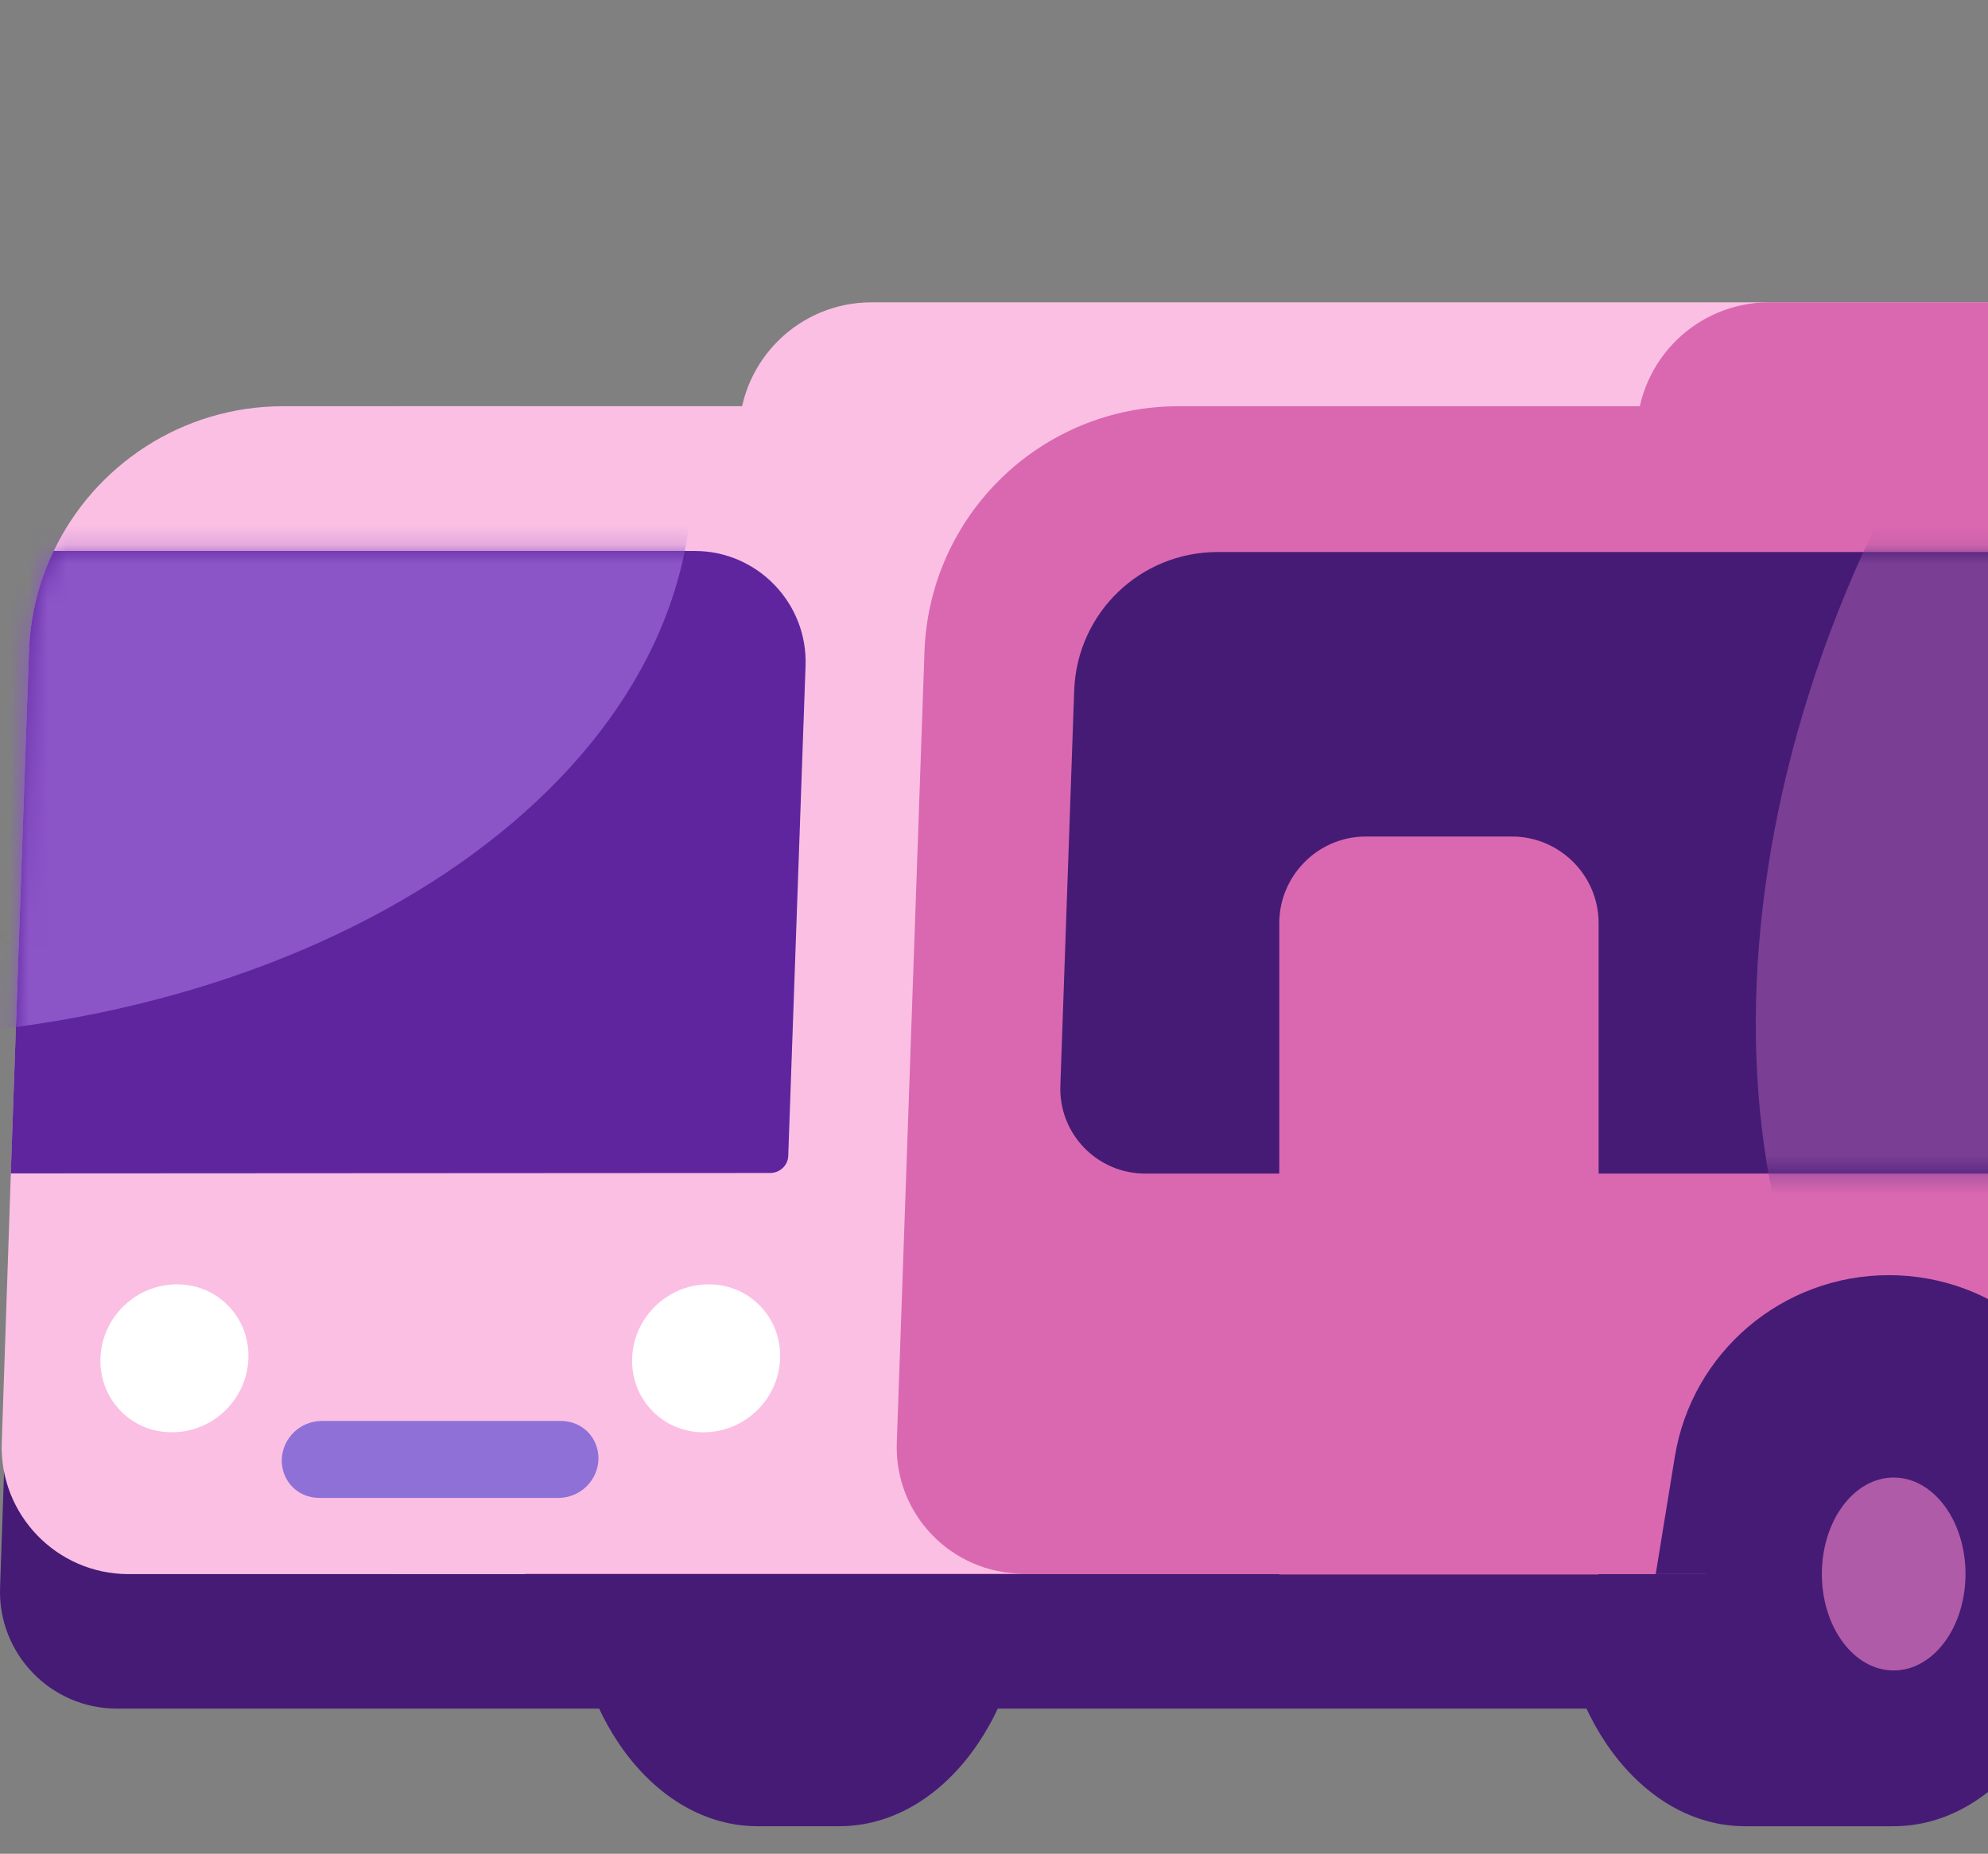 <svg width="104" height="97" viewBox="0 0 104 97" fill="none" xmlns="http://www.w3.org/2000/svg">
<rect x="0" y="0" width="104" height="97" fill="#808080" stroke="none"/>
<g clip-path="url(#clip0_679_2633)">
<path d="M145.602 24.851H38.592L38.66 22.52C38.795 18.785 41.851 15.82 45.585 15.82H145.896L145.579 24.828L145.602 24.851Z" fill="#FBBFE4"/>
<path d="M192.565 24.851H85.555L85.623 22.52C85.759 18.785 88.814 15.82 92.549 15.82H192.859L192.543 24.828L192.565 24.851Z" fill="#DA68B0"/>
<path d="M147.821 89.404H6.114C2.674 89.404 -0.11 86.552 0.003 83.089L0.343 73.244H147.799V89.404H147.821Z" fill="#461B76"/>
<path d="M39.63 95.557C45.04 95.557 49.431 89.65 49.431 82.362C49.431 75.074 45.04 69.166 39.63 69.166C34.221 69.166 29.83 75.074 29.83 82.362C29.83 89.65 34.221 95.557 39.63 95.557Z" fill="#461B76"/>
<path d="M91.282 95.557C96.691 95.557 101.082 89.65 101.082 82.362C101.082 75.074 96.691 69.166 91.282 69.166C85.873 69.166 81.482 75.074 81.482 82.362C81.482 89.65 85.873 95.557 91.282 95.557Z" fill="#461B76"/>
<path d="M43.91 95.557C49.319 95.557 53.71 89.65 53.71 82.362C53.71 75.074 49.319 69.166 43.91 69.166C38.501 69.166 34.11 75.074 34.11 82.362C34.11 89.65 38.501 95.557 43.91 95.557Z" fill="#461B76"/>
<path d="M147.816 21.256H27.452V82.366H147.816V21.256Z" fill="#DA68B0"/>
<path d="M27.478 61.408V82.366H6.724C2.966 82.366 -0.044 79.243 0.092 75.486L0.567 61.408L1.518 34.089C1.586 32.211 2.039 30.445 2.808 28.838C4.936 24.357 9.53 21.256 14.804 21.256H27.456V61.408H27.478Z" fill="#FBBFE4"/>
<path d="M111.06 82.363H86.617L87.612 76.252C88.495 70.752 93.248 66.723 98.816 66.723C104.384 66.723 109.137 70.752 110.019 76.252L111.015 82.363H111.038H111.06Z" fill="#461B76"/>
<path d="M61.649 21.256C54.497 21.256 48.635 26.914 48.364 34.067L46.915 75.486C46.779 79.243 49.789 82.343 53.547 82.343H20.66V21.256H61.649Z" fill="#FBBFE4"/>
<path d="M42.142 34.828L41.237 60.449C41.237 60.969 40.807 61.377 40.286 61.377L0.565 61.399L1.515 34.081C1.583 32.202 2.036 30.437 2.805 28.83H36.348C39.63 28.83 42.255 31.569 42.142 34.828Z" fill="#5F259F"/>
<mask id="mask0_679_2633" style="mask-type:luminance" maskUnits="userSpaceOnUse" x="0" y="28" width="43" height="34">
<path d="M42.142 34.828L41.237 60.449C41.237 60.969 40.807 61.377 40.286 61.377L0.565 61.399L1.515 34.081C1.583 32.202 2.036 30.437 2.805 28.83H36.348C39.63 28.83 42.255 31.569 42.142 34.828Z" fill="white"/>
</mask>
<g mask="url(#mask0_679_2633)">
<path d="M-7.921 54.319C16.454 54.319 36.214 41.146 36.214 24.896C36.214 8.646 16.454 -4.528 -7.921 -4.528C-32.296 -4.528 -52.056 8.646 -52.056 24.896C-52.056 41.146 -32.296 54.319 -7.921 54.319Z" fill="#8B54C7"/>
</g>
<path d="M147.815 61.408H59.908C57.395 61.408 55.381 59.325 55.471 56.813L56.196 36.104C56.354 32.075 59.636 28.884 63.71 28.884H147.838V61.43L147.815 61.408Z" fill="#461B76"/>
<mask id="mask1_679_2633" style="mask-type:alpha" maskUnits="userSpaceOnUse" x="55" y="28" width="93" height="34">
<path d="M147.816 61.408H59.908C57.396 61.408 55.381 59.325 55.472 56.813L56.196 36.104C56.355 32.075 59.636 28.884 63.711 28.884H147.838V61.43L147.816 61.408Z" fill="#461B76"/>
</mask>
<g mask="url(#mask1_679_2633)">
<path d="M151.062 53.209C161.139 31.015 157.313 7.576 142.517 0.858C127.721 -5.86 107.557 6.686 97.48 28.881C87.402 51.075 91.228 74.513 106.024 81.231C120.821 87.95 140.984 75.403 151.062 53.209Z" fill="#7A3E94"/>
</g>
<path d="M91.274 95.561H99.06L92.247 88.544L91.274 95.561Z" fill="#461B76"/>
<path d="M99.07 95.557C104.479 95.557 108.87 89.65 108.87 82.362C108.87 75.074 104.479 69.166 99.07 69.166C93.66 69.166 89.269 75.074 89.269 82.362C89.269 89.65 93.66 95.557 99.07 95.557Z" fill="#461B76"/>
<path d="M99.066 87.407C101.148 87.407 102.823 85.144 102.823 82.36C102.823 79.576 101.148 77.313 99.066 77.313C96.984 77.313 95.309 79.576 95.309 82.36C95.309 85.144 96.984 87.407 99.066 87.407Z" fill="#B05BA8"/>
<path d="M71.407 43.772H79.102C81.569 43.772 83.629 45.786 83.629 48.299V82.384H66.925V48.299C66.925 45.832 68.94 43.772 71.452 43.772H71.429H71.407Z" fill="#DA68B0"/>
<path d="M12.995 71.075C12.927 73.225 11.139 74.945 8.989 74.945C6.839 74.945 5.187 73.202 5.255 71.075C5.323 68.924 7.111 67.204 9.261 67.204C11.411 67.204 13.063 68.947 12.995 71.075Z" fill="white"/>
<path d="M40.81 71.075C40.742 73.225 38.954 74.945 36.804 74.945C34.654 74.945 33.002 73.202 33.07 71.075C33.138 68.924 34.926 67.204 37.076 67.204C39.226 67.204 40.878 68.947 40.81 71.075Z" fill="white"/>
<path d="M43.906 95.558H39.606L38.565 87.025L43.906 95.558Z" fill="#461B76"/>
<path d="M29.203 78.379H16.709C15.577 78.379 14.717 77.497 14.74 76.365C14.785 75.233 15.713 74.351 16.845 74.351H29.338C30.47 74.351 31.33 75.233 31.308 76.365C31.262 77.497 30.334 78.379 29.203 78.379Z" fill="#8F70D7"/>
</g>
<defs>
<clipPath id="clip0_679_2633">
<rect width="108.64" height="108.64" fill="white"/>
</clipPath>
</defs>
</svg>
